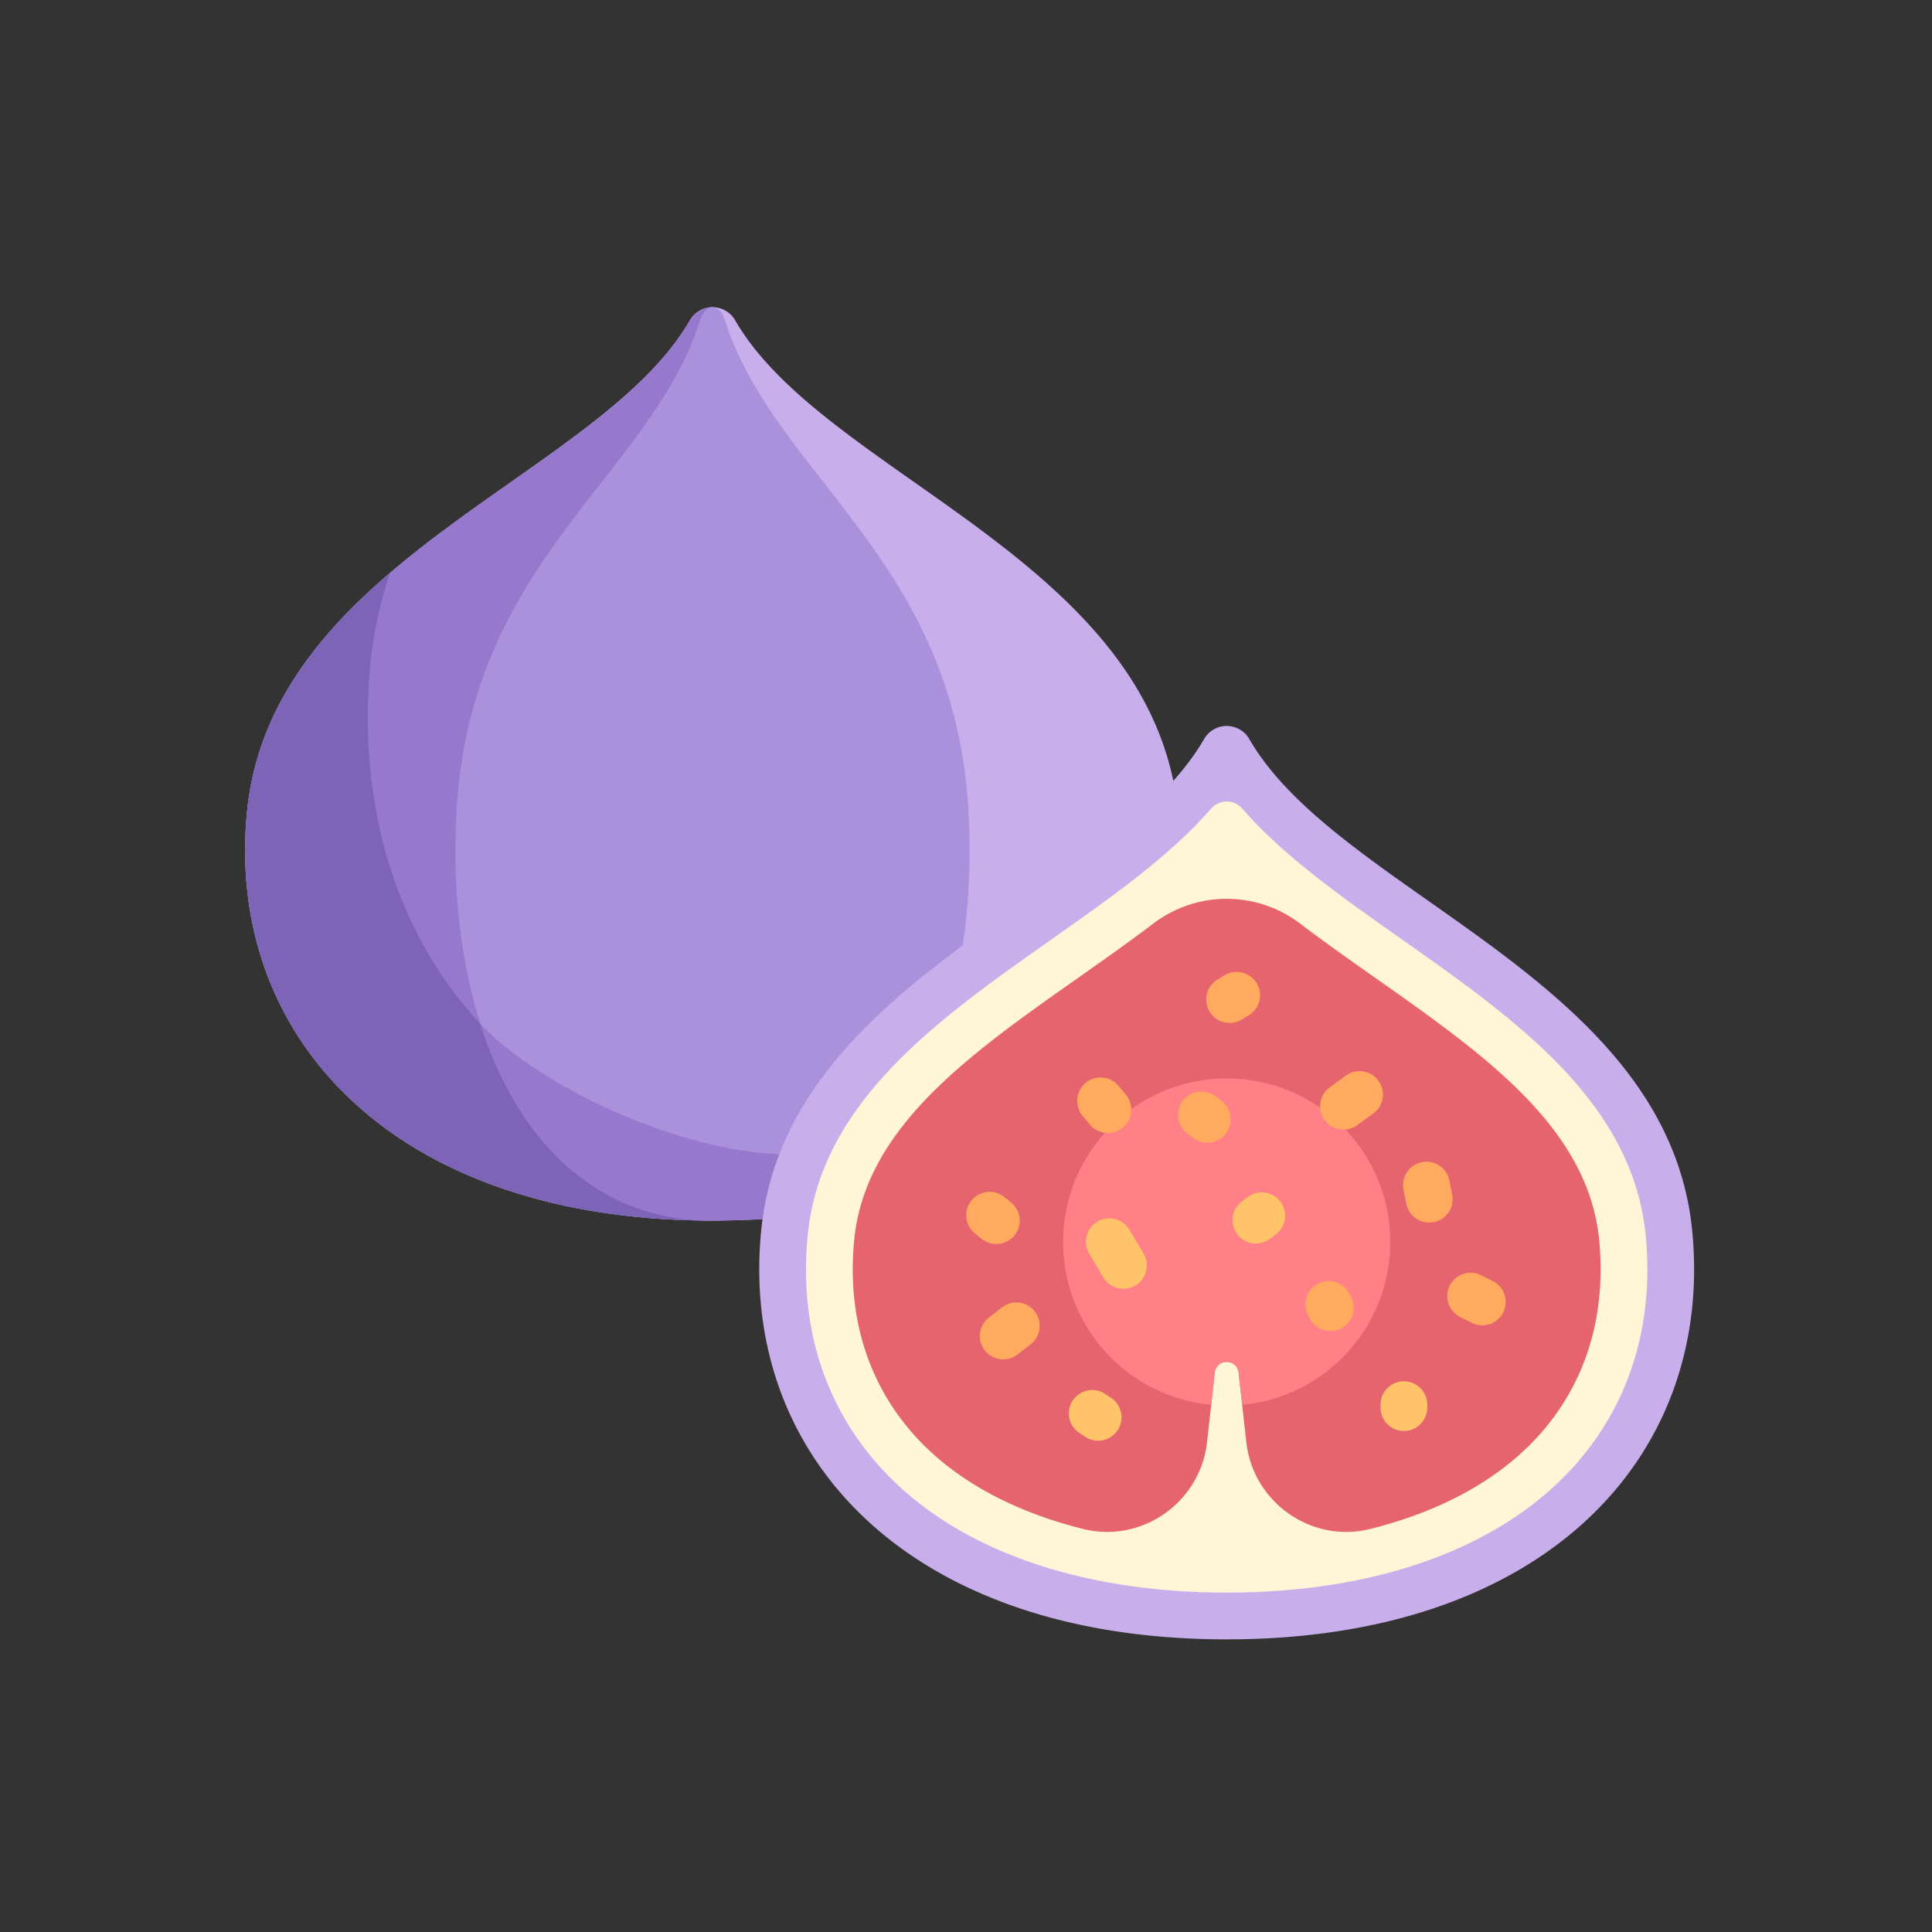 <svg width="200" height="200" xmlns="http://www.w3.org/2000/svg"><rect width="100%" height="100%" fill="#333333" stroke="none"/><path d="M71.411 33.168a2.702 2.702 0 014.698 0c9.332 16.182 43.405 24.804 45.858 51.053 2.165 23.173-15.223 42.133-48.207 42.133s-50.372-18.96-48.207-42.133C28.006 57.97 62.08 49.35 71.411 33.168zm0 0" fill="#c8afeb"/><path d="M71.411 33.168C62.08 49.35 28.006 57.972 25.553 84.22c-2.165 23.173 15.223 42.133 48.207 42.133V31.8a2.69 2.69 0 00-2.349 1.367zm0 0" fill="#9678cd"/><path d="M38.255 69.683A42.172 42.172 0 0140.384 59.3c-7.64 6.528-13.836 14.275-14.83 24.922-2.166 23.173 15.222 42.133 48.206 42.133v-7.337c-24.67-5.123-37.372-25.327-35.505-49.334zm0 0" fill="#7d64b6"/><path d="M72.469 33.168c.577-1.822 2.005-1.822 2.583 0 5.132 16.182 23.873 24.804 25.221 51.053 1.192 23.173-8.372 42.133-26.513 42.133-18.142 0-27.704-18.96-26.514-42.133 1.35-26.25 20.09-34.871 25.223-51.053zm0 0" fill="#aa91dc"/><path d="M49.73 105.996c3.896 12.188 12.019 20.368 24.03 20.358 0 0 3.564-.007 6.048-.197l1.36-6.654c-10.962-.226-25.534-7.163-31.438-13.507zm0 0" fill="#9678cd"/><path d="M124.637 76.519a2.702 2.702 0 014.698 0c9.332 16.181 43.405 24.804 45.858 51.053 2.165 23.174-15.223 42.133-48.207 42.133-32.983 0-50.372-18.96-48.207-42.133 2.452-26.249 36.526-34.872 45.858-51.053zm0 0" fill="#c8afeb"/><path d="M170.376 128.022c-1.302-13.92-13.48-22.49-25.259-30.779-6.248-4.397-12.231-8.607-16.542-13.557-.83-.953-2.347-.953-3.177 0-4.312 4.95-10.294 9.16-16.543 13.557-11.778 8.29-23.958 16.86-25.258 30.78-.865 9.256 1.762 17.534 7.597 23.94 7.58 8.32 20.291 12.904 35.792 12.904 15.501 0 28.212-4.584 35.793-12.905 5.834-6.405 8.46-14.683 7.597-23.94zm0 0" fill="#fff6d8"/><path d="M165.558 128.473c-1.093-11.697-11.844-19.263-23.226-27.272-2.65-1.867-5.258-3.7-7.73-5.582a12.558 12.558 0 00-7.616-2.574c-2.68 0-5.359.859-7.615 2.574-2.474 1.882-5.08 3.715-7.731 5.582-11.381 8.01-22.132 15.574-23.225 27.272-.735 7.865 1.463 14.86 6.356 20.231 4.108 4.51 10.057 7.749 17.332 9.569 6.106 1.526 12.156-2.742 12.852-8.997l.799-7.188c.081-.736.657-1.104 1.232-1.104s1.15.368 1.233 1.104l.798 7.188c.695 6.255 6.747 10.523 12.851 8.997 7.275-1.82 13.225-5.059 17.334-9.569 4.892-5.37 7.09-12.366 6.356-20.23zm0 0" fill="#e6646e"/><path d="M143.921 128.576c0-9.353-7.581-16.936-16.935-16.936-9.353 0-16.936 7.583-16.936 16.936 0 8.812 6.732 16.046 15.332 16.854l.372-3.342c.081-.736.657-1.103 1.232-1.103.576 0 1.152.367 1.233 1.103l.372 3.342c8.599-.808 15.33-8.042 15.33-16.854zm0 0" fill="#ff8087"/><path d="M103.853 140.723a2.42 2.42 0 01-1.488-4.33l1.361-1.058a2.422 2.422 0 013.394.426 2.417 2.417 0 01-.422 3.394l-1.36 1.059a2.422 2.422 0 01-1.485.509zm-.71-11.945c-.53 0-1.064-.174-1.51-.53l-.756-.606a2.42 2.42 0 013.023-3.777l.757.605a2.42 2.42 0 01-1.514 4.308zm11.547-11.493a2.42 2.42 0 01-1.861-.87l-.757-.907a2.42 2.42 0 013.72-3.098l.756.908a2.42 2.42 0 01-1.857 3.967zm12.6-11.391a2.418 2.418 0 01-1.247-4.493l.757-.454a2.42 2.42 0 012.49 4.15l-.756.452a2.41 2.41 0 01-1.243.345zm11.795 11.039a2.417 2.417 0 01-1.425-4.375l1.664-1.211a2.418 2.418 0 112.844 3.913l-1.663 1.21a2.4 2.4 0 01-1.42.463zm8.867 9.627a2.42 2.42 0 01-2.37-1.945l-.302-1.513a2.42 2.42 0 014.745-.948l.302 1.511a2.42 2.42 0 01-2.375 2.895zm5.493 10.635c-.364 0-.732-.082-1.079-.256l-1.21-.605a2.419 2.419 0 112.164-4.328l1.21.605a2.419 2.419 0 01-1.085 4.584zm0 0" fill="#ffaa5f"/><path d="M145.332 148.133a2.419 2.419 0 01-2.419-2.42v-.301a2.419 2.419 0 114.839 0v.302a2.42 2.42 0 01-2.42 2.42zm-29.03-14.718a2.42 2.42 0 01-2.08-1.178l-1.464-2.451a2.42 2.42 0 01.836-3.32 2.416 2.416 0 013.318.836l1.465 2.452a2.42 2.42 0 01-2.075 3.66zm13.71-4.688a2.417 2.417 0 01-1.452-4.354l.604-.454a2.413 2.413 0 013.385.484 2.416 2.416 0 01-.484 3.386l-.604.454a2.398 2.398 0 01-1.449.484zm-16.335 20.413c-.456 0-.919-.128-1.33-.4l-.63-.415a2.42 2.42 0 012.665-4.04l.63.416a2.42 2.42 0 01-1.335 4.44zm0 0" fill="#ffc369"/><path d="M124.969 118.294a2.398 2.398 0 01-1.45-.484l-.604-.454a2.417 2.417 0 01-.485-3.387 2.42 2.42 0 013.387-.483l.604.453a2.417 2.417 0 01-1.452 4.355zm12.755 19.506a2.42 2.42 0 01-2.166-1.338l-.151-.302a2.42 2.42 0 114.328-2.164l.151.302a2.42 2.42 0 01-2.162 3.502zm0 0" fill="#ffaa5f"/></svg>